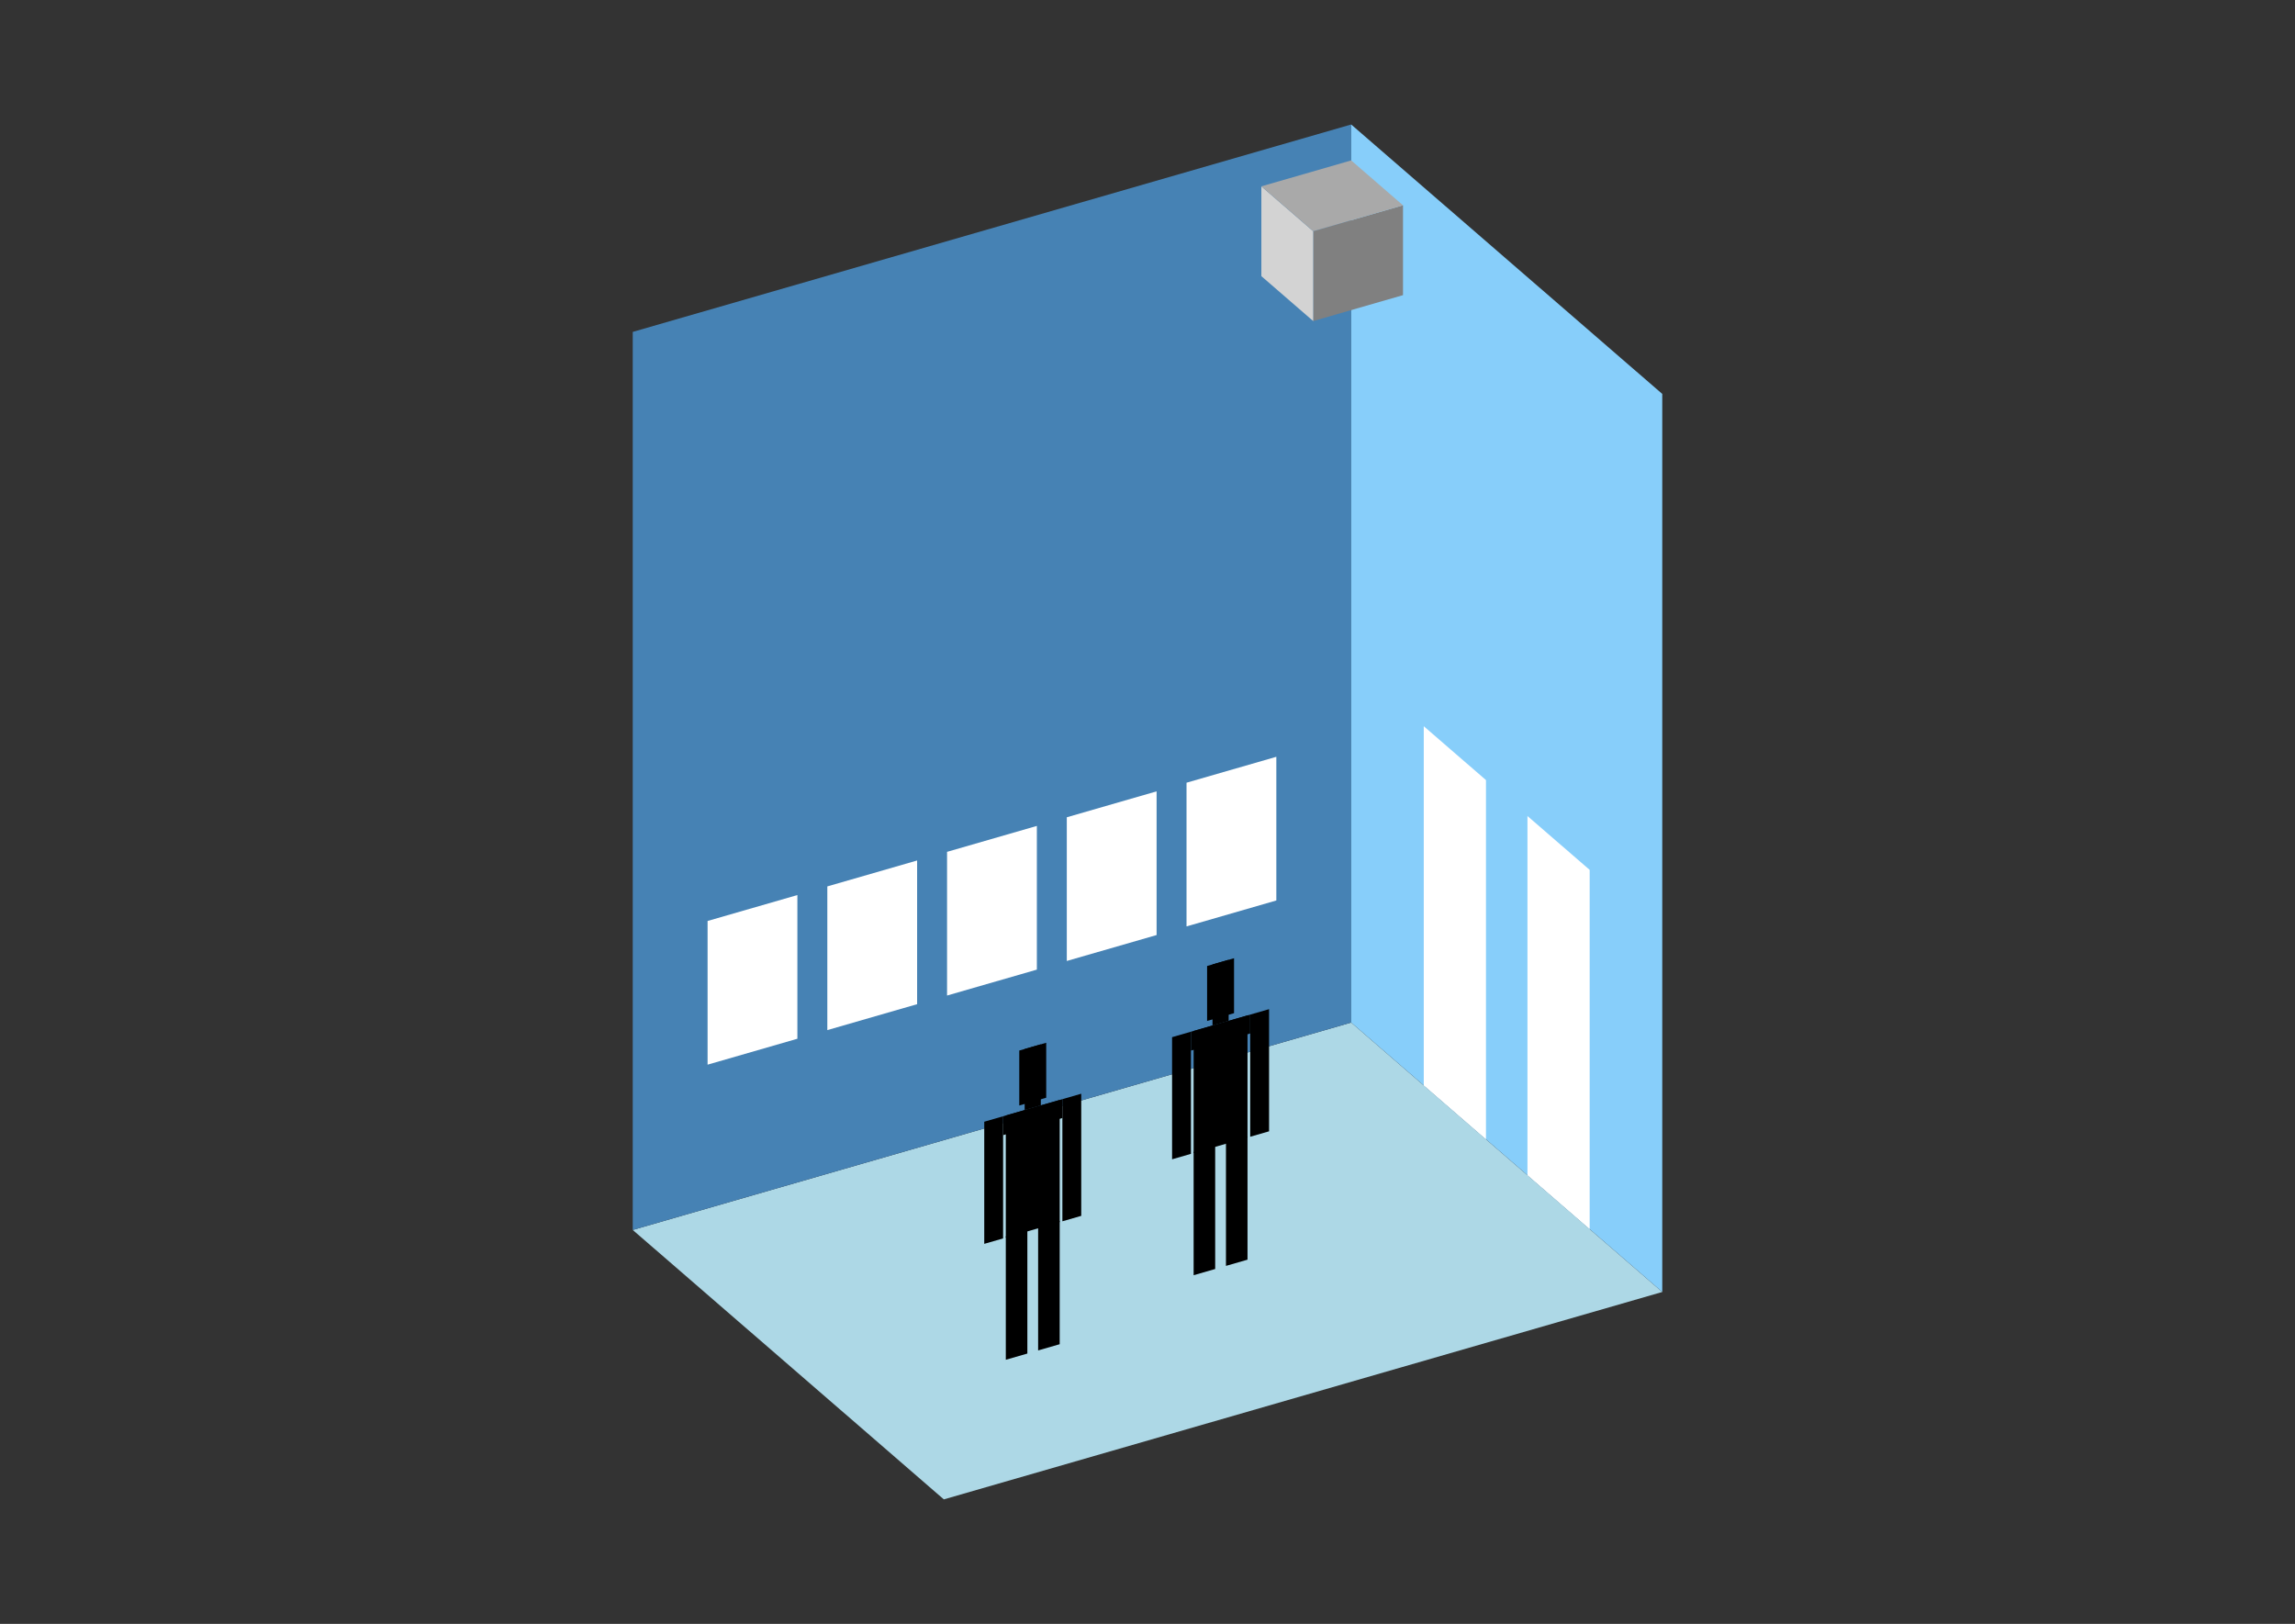 <?xml version="1.0" encoding="UTF-8"?>
<svg
  xmlns="http://www.w3.org/2000/svg"
  width="848"
  height="600"
  style="background-color:white"
>
  <rect width="100%" height="100%" fill="#333333" stroke="none"/>
  <polygon fill="lightblue" points="348.745,554 233.798,454.453 499.255,377.822 614.202,477.369" />
  <polygon fill="steelblue" points="233.798,454.453 233.798,122.631 499.255,46 499.255,377.822" />
  <polygon fill="lightskyblue" points="614.202,477.369 614.202,145.547 499.255,46 499.255,377.822" />
  <polygon fill="white" points="549.066,420.959 549.066,288.23 526.076,268.321 526.076,401.05" />
  <polygon fill="white" points="587.381,454.141 587.381,321.412 564.392,301.503 564.392,434.232" />
  <polygon fill="white" points="261.45,393.379 261.45,340.288 294.632,330.709 294.632,383.8" />
  <polygon fill="white" points="305.693,380.607 305.693,327.516 338.875,317.937 338.875,371.029" />
  <polygon fill="white" points="349.936,367.836 349.936,314.744 383.118,305.165 383.118,358.257" />
  <polygon fill="white" points="394.179,355.064 394.179,301.972 427.361,292.393 427.361,345.485" />
  <polygon fill="white" points="438.421,342.292 438.421,289.2 471.604,279.622 471.604,332.713" />
  <polygon fill="grey" points="485.231,118.625 485.231,85.443 518.413,75.864 518.413,109.047" />
  <polygon fill="lightgrey" points="485.231,118.625 485.231,85.443 466.073,68.852 466.073,102.034" />
  <polygon fill="darkgrey" points="485.231,85.443 466.073,68.852 499.255,59.273 518.413,75.864" />
  <polygon fill="hsl(324.0,50.0%,54.496%)" points="441.045,471.176 441.045,425.597 449.009,423.298 449.009,468.877" />
  <polygon fill="hsl(324.0,50.0%,54.496%)" points="460.954,465.428 460.954,419.849 452.99,422.148 452.99,467.727" />
  <polygon fill="hsl(324.0,50.0%,54.496%)" points="433.081,428.347 433.081,383.219 440.049,381.208 440.049,426.335" />
  <polygon fill="hsl(324.0,50.0%,54.496%)" points="461.95,420.013 461.95,374.886 468.918,372.874 468.918,418.002" />
  <polygon fill="hsl(324.0,50.0%,54.496%)" points="440.049,388.176 440.049,381.208 461.95,374.886 461.95,381.854" />
  <polygon fill="hsl(324.0,50.0%,54.496%)" points="441.045,426.048 441.045,380.92 460.954,375.173 460.954,420.301" />
  <polygon fill="hsl(324.0,50.0%,54.496%)" points="446.022,377.227 446.022,356.92 455.977,354.046 455.977,374.353" />
  <polygon fill="hsl(324.0,50.0%,54.496%)" points="448.013,378.909 448.013,356.345 453.986,354.621 453.986,377.184" />
  <polygon fill="hsl(324.0,50.0%,50.275%)" points="371.644,502.415 371.644,456.836 379.608,454.537 379.608,500.116" />
  <polygon fill="hsl(324.0,50.0%,50.275%)" points="391.553,496.668 391.553,451.089 383.589,453.388 383.589,498.967" />
  <polygon fill="hsl(324.0,50.0%,50.275%)" points="363.68,459.586 363.68,414.458 370.648,412.447 370.648,457.575" />
  <polygon fill="hsl(324.0,50.0%,50.275%)" points="392.549,451.253 392.549,406.125 399.517,404.113 399.517,449.241" />
  <polygon fill="hsl(324.0,50.0%,50.275%)" points="370.648,419.415 370.648,412.447 392.549,406.125 392.549,413.093" />
  <polygon fill="hsl(324.0,50.0%,50.275%)" points="371.644,457.287 371.644,412.159 391.553,406.412 391.553,451.54" />
  <polygon fill="hsl(324.0,50.0%,50.275%)" points="376.621,408.466 376.621,388.159 386.576,385.285 386.576,405.593" />
  <polygon fill="hsl(324.0,50.0%,50.275%)" points="378.612,410.148 378.612,387.584 384.585,385.86 384.585,408.424" />
</svg>
